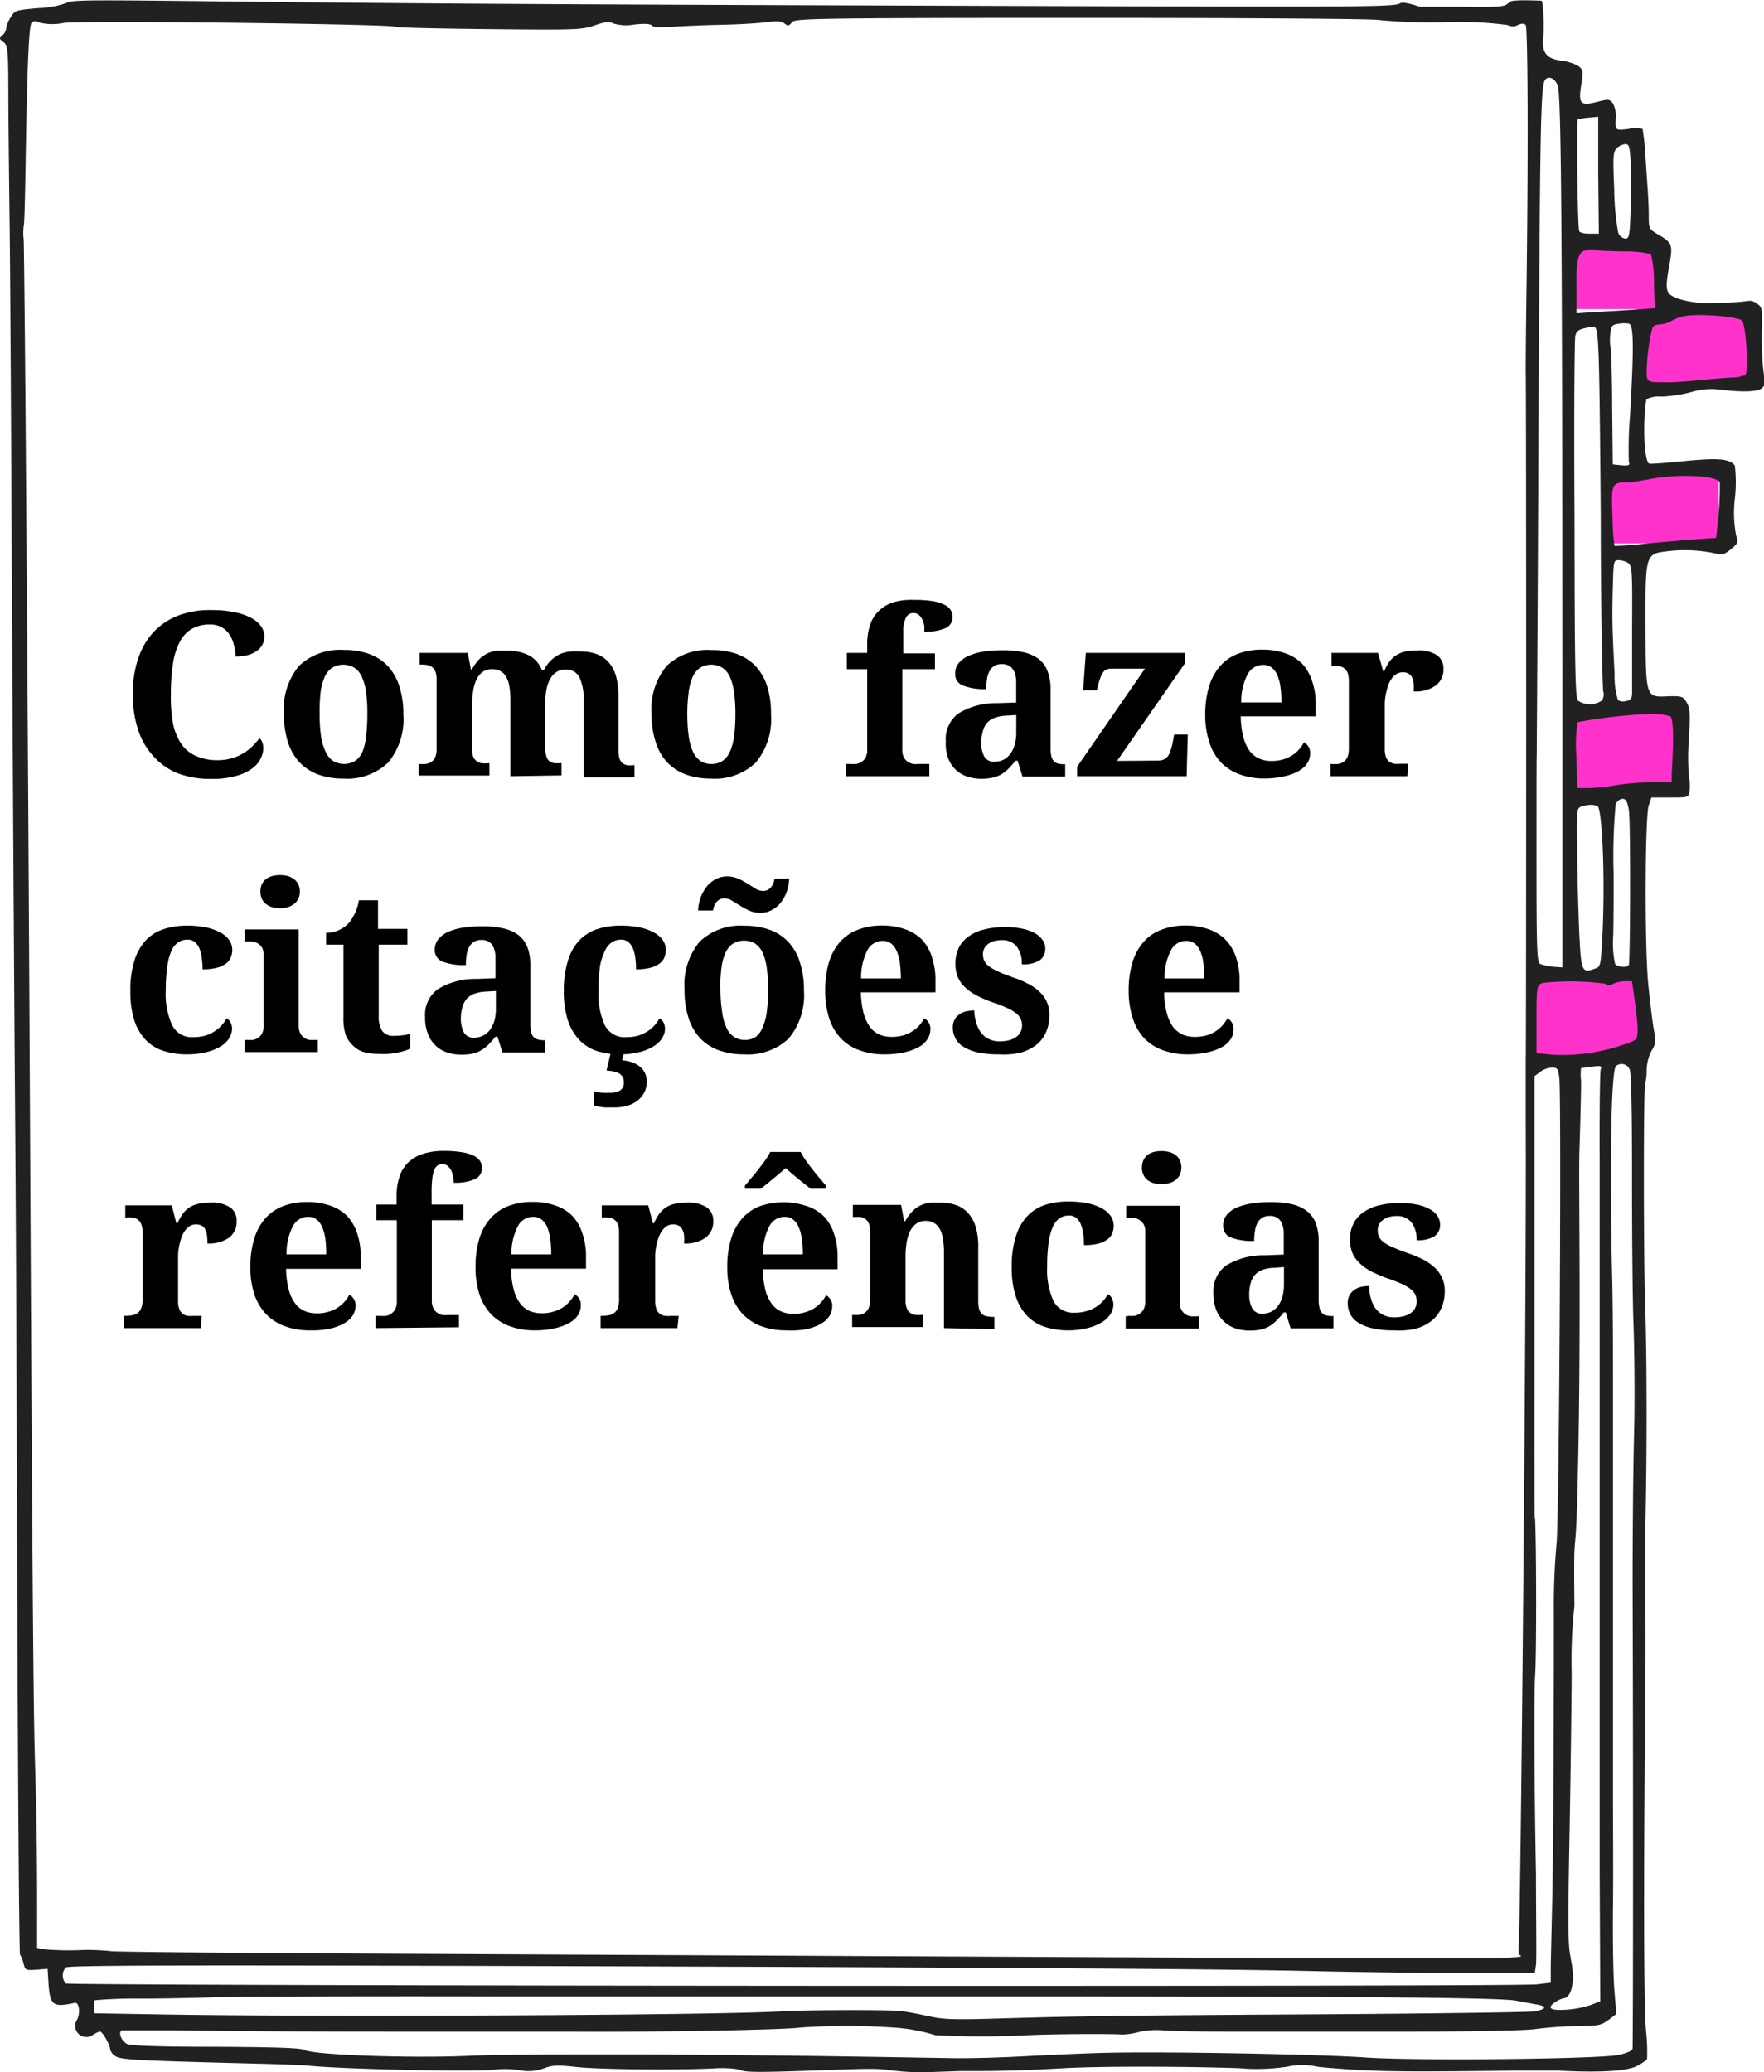 <svg id="Camada_1" data-name="Camada 1" xmlns="http://www.w3.org/2000/svg" viewBox="0 0 173.45 203.79"><defs><style>.cls-1{fill:#f3c;}.cls-2{fill:#212121;}</style></defs><rect class="cls-1" x="154.69" y="24.21" width="8" height="6.19"/><rect class="cls-1" x="160.8" y="30.41" width="10.98" height="7.22"/><rect class="cls-1" x="158.01" y="46.23" width="10.98" height="7.22"/><rect class="cls-1" x="153.82" y="69.49" width="10.89" height="8.19"/><rect class="cls-1" x="150.25" y="95.61" width="10.89" height="8.19"/><path d="M21.36,74.76a5.14,5.14,0,0,0,1.48-.2,4.79,4.79,0,0,0,2-1.19,7.67,7.67,0,0,0,.67-.77.91.91,0,0,1,.28.41,1.59,1.59,0,0,1,.1.57,2.3,2.3,0,0,1-.25,1,2.62,2.62,0,0,1-.85,1,4.84,4.84,0,0,1-1.58.73,8.78,8.78,0,0,1-2.43.29,9,9,0,0,1-3.43-.6A6.48,6.48,0,0,1,15,74.27a7,7,0,0,1-1.46-2.63,11.3,11.3,0,0,1-.49-3.4,10.75,10.75,0,0,1,.5-3.35A7.22,7.22,0,0,1,15,62.27a6.62,6.62,0,0,1,2.45-1.7A8.64,8.64,0,0,1,20.8,60a10.83,10.83,0,0,1,2.27.21,5.94,5.94,0,0,1,1.61.55,2.85,2.85,0,0,1,1,.84,1.84,1.84,0,0,1,.32,1,1.61,1.61,0,0,1-.19.78,1.68,1.68,0,0,1-.54.62,2.63,2.63,0,0,1-.89.42,4.85,4.85,0,0,1-1.21.14A5.4,5.4,0,0,0,23,63.43a3,3,0,0,0-.42-1,2.31,2.31,0,0,0-.76-.73,2.28,2.28,0,0,0-1.19-.28,3.45,3.45,0,0,0-1.81.45,3.21,3.21,0,0,0-1.18,1.33A6.93,6.93,0,0,0,17,65.33a19.36,19.36,0,0,0-.2,2.91A15,15,0,0,0,17,71.1a5.76,5.76,0,0,0,.79,2,3.3,3.3,0,0,0,1.41,1.21A5,5,0,0,0,21.36,74.76Z" transform="translate(0 0)"/><path d="M39.66,70.23A6.66,6.66,0,0,1,38.16,75a5.81,5.81,0,0,1-4.4,1.57,7.18,7.18,0,0,1-2.44-.39A5,5,0,0,1,29.48,75a5.22,5.22,0,0,1-1.16-2,8.91,8.91,0,0,1-.4-2.78,6.62,6.62,0,0,1,1.5-4.75,5.84,5.84,0,0,1,4.41-1.55,7.08,7.08,0,0,1,2.43.38,4.83,4.83,0,0,1,1.84,1.17,5.25,5.25,0,0,1,1.16,2A8.63,8.63,0,0,1,39.66,70.23Zm-8.23,0a14.78,14.78,0,0,0,.13,2.12A5.46,5.46,0,0,0,32,73.89a2.25,2.25,0,0,0,.73.93,2.12,2.12,0,0,0,2.21,0,2.23,2.23,0,0,0,.72-.93A5.46,5.46,0,0,0,36,72.35a16.53,16.53,0,0,0,.12-2.12A14.59,14.59,0,0,0,36,68.11a5.13,5.13,0,0,0-.41-1.52,2.05,2.05,0,0,0-.73-.91,2.12,2.12,0,0,0-2.21,0,2.12,2.12,0,0,0-.73.91,5.47,5.47,0,0,0-.4,1.52A16.31,16.31,0,0,0,31.43,70.23Z" transform="translate(0 0)"/><path d="M50.19,76.34V68.89a8.33,8.33,0,0,0-.09-1.29,3,3,0,0,0-.31-1,1.52,1.52,0,0,0-.56-.59,1.62,1.62,0,0,0-.85-.2,1.52,1.52,0,0,0-.94.28,2.11,2.11,0,0,0-.6.77A3.89,3.89,0,0,0,46.52,68a8.07,8.07,0,0,0-.1,1.33v4.31a2.29,2.29,0,0,0,.11.77,1,1,0,0,0,.33.44,1.06,1.06,0,0,0,.51.21,3.56,3.56,0,0,0,.68,0h.07v1.21H41.17V75.13h0a3.84,3.84,0,0,0,.7,0,1.26,1.26,0,0,0,.56-.21,1.07,1.07,0,0,0,.37-.48,2,2,0,0,0,.13-.81V66.82a2.22,2.22,0,0,0-.11-.76,1.1,1.1,0,0,0-.33-.45A1.15,1.15,0,0,0,42,65.4a4.47,4.47,0,0,0-.67-.05h-.07V64.21H46l.3,1.62h.11a4.32,4.32,0,0,1,.72-1,3.29,3.29,0,0,1,.81-.58,3.15,3.15,0,0,1,.91-.25,8.33,8.33,0,0,1,1,0,4.67,4.67,0,0,1,2.14.44,2.74,2.74,0,0,1,1.29,1.46h.2a3.63,3.63,0,0,1,.74-1,3.34,3.34,0,0,1,.86-.58,3.58,3.58,0,0,1,1-.25,8.84,8.84,0,0,1,1,0,4.58,4.58,0,0,1,1.57.25,2.94,2.94,0,0,1,1.17.78,3.62,3.62,0,0,1,.74,1.36,7,7,0,0,1,.25,2v5.24a3.19,3.19,0,0,0,.09.85,1.11,1.11,0,0,0,.28.48,1.06,1.06,0,0,0,.48.22,3.28,3.28,0,0,0,.66,0h.07v1.21h-5V68.89a5.06,5.06,0,0,0-.4-2.25,1.43,1.43,0,0,0-1.4-.79,1.49,1.49,0,0,0-.9.26,1.82,1.82,0,0,0-.61.7,3.38,3.38,0,0,0-.35,1,6.22,6.22,0,0,0-.11,1.24v4.45a3.19,3.19,0,0,0,.09.85,1,1,0,0,0,.28.48,1.06,1.06,0,0,0,.48.22,3.33,3.33,0,0,0,.67,0h.07v1.21Z" transform="translate(0 0)"/><path d="M75.81,70.23A6.66,6.66,0,0,1,74.31,75a5.81,5.81,0,0,1-4.4,1.57,7.22,7.22,0,0,1-2.44-.39A5,5,0,0,1,65.63,75a5.08,5.08,0,0,1-1.15-2,8.61,8.61,0,0,1-.41-2.78,6.62,6.62,0,0,1,1.5-4.75A5.84,5.84,0,0,1,70,63.93a7.14,7.14,0,0,1,2.44.38,4.87,4.87,0,0,1,1.83,1.17,5.25,5.25,0,0,1,1.16,2A8.63,8.63,0,0,1,75.81,70.23Zm-8.23,0a16.39,16.39,0,0,0,.13,2.12,5.81,5.81,0,0,0,.41,1.54,2.25,2.25,0,0,0,.73.93,1.91,1.91,0,0,0,1.11.31,1.87,1.87,0,0,0,1.1-.31,2.25,2.25,0,0,0,.73-.93,5.83,5.83,0,0,0,.4-1.54,16.53,16.53,0,0,0,.12-2.12,14.59,14.59,0,0,0-.13-2.12,5.47,5.47,0,0,0-.4-1.52,2.14,2.14,0,0,0-.74-.91,2.12,2.12,0,0,0-2.21,0,2.12,2.12,0,0,0-.73.91,5.5,5.5,0,0,0-.39,1.52A16.15,16.15,0,0,0,67.58,70.23Z" transform="translate(0 0)"/><path d="M83.18,76.34V75.13h.49a2.55,2.55,0,0,0,.53,0,1.33,1.33,0,0,0,.51-.2,1.14,1.14,0,0,0,.4-.44,1.56,1.56,0,0,0,.16-.78v-7.9h-2V64.21h2v-.84a6,6,0,0,1,.27-1.87,3.44,3.44,0,0,1,.84-1.39,3.71,3.71,0,0,1,1.44-.87A6.43,6.43,0,0,1,89.89,59a11.51,11.51,0,0,1,1.82.12,4.19,4.19,0,0,1,1.16.36,1.46,1.46,0,0,1,.61.52,1.26,1.26,0,0,1,.19.65,1.17,1.17,0,0,1-.7,1.12,4.8,4.8,0,0,1-2.09.35,4.54,4.54,0,0,0,0-.6,2.27,2.27,0,0,0-.19-.59,1.25,1.25,0,0,0-.35-.46.79.79,0,0,0-.53-.18.76.76,0,0,0-.48.15,1,1,0,0,0-.32.47,3.26,3.26,0,0,0-.19.85c0,.34,0,.77,0,1.27v1.23h3.11v1.55H88.72v7.9a1.56,1.56,0,0,0,.16.78,1.14,1.14,0,0,0,.4.44,1.33,1.33,0,0,0,.51.2,2.55,2.55,0,0,0,.53,0h1.06v1.21Z" transform="translate(0 0)"/><path d="M98.49,65.31a1.33,1.33,0,0,0-.72.18,1.29,1.29,0,0,0-.47.51,2.32,2.32,0,0,0-.25.77,5.94,5.94,0,0,0-.07,1,5.8,5.8,0,0,1-2.29-.35,1.18,1.18,0,0,1-.77-1.17,1.59,1.59,0,0,1,.37-1.06,2.7,2.7,0,0,1,1-.71,6,6,0,0,1,1.48-.41,13,13,0,0,1,1.81-.12,9.17,9.17,0,0,1,2.08.2,3.88,3.88,0,0,1,1.48.66A2.79,2.79,0,0,1,103,66a4.77,4.77,0,0,1,.3,1.8v5.76a3.31,3.31,0,0,0,.07.77,1.16,1.16,0,0,0,.23.5.91.91,0,0,0,.41.26,2.49,2.49,0,0,0,.65.07h.08v1.21h-4.2l-.48-1.56h-.2c-.25.3-.48.56-.7.79a4.06,4.06,0,0,1-.71.56,3.06,3.06,0,0,1-.85.32,5,5,0,0,1-1.1.11,4.47,4.47,0,0,1-1.4-.22,3,3,0,0,1-1.88-1.83A4.25,4.25,0,0,1,93,72.88a3.11,3.11,0,0,1,1.26-2.73,7.06,7.06,0,0,1,3.81-1l1.85-.06V67.88c0-.38,0-.72,0-1a2.67,2.67,0,0,0-.19-.82,1.31,1.31,0,0,0-.42-.53A1.39,1.39,0,0,0,98.49,65.31Zm-2,7.66a2.73,2.73,0,0,0,.31,1.46,1.08,1.08,0,0,0,1,.48,1.93,1.93,0,0,0,.88-.2,2,2,0,0,0,.67-.58,2.74,2.74,0,0,0,.43-.91,4.48,4.48,0,0,0,.15-1.2v-1.7l-1,.06a3.91,3.91,0,0,0-1.14.22,1.83,1.83,0,0,0-.74.5,2,2,0,0,0-.4.79A4.35,4.35,0,0,0,96.48,73Z" transform="translate(0 0)"/><path d="M113.83,74.8a1.44,1.44,0,0,0,.58-.1,1,1,0,0,0,.41-.32,1.68,1.68,0,0,0,.28-.57,7.14,7.14,0,0,0,.22-.84l.13-.73h1.34l-.11,4.1H105.91v-.93l6.67-9.65h-3.3a1.16,1.16,0,0,0-.44.07.81.81,0,0,0-.34.25,2,2,0,0,0-.27.49,6.57,6.57,0,0,0-.24.77l-.14.54H106.5l.27-3.67h9.76v1l-6.69,9.62Z" transform="translate(0 0)"/><path d="M124.38,76.56a7.06,7.06,0,0,1-2.53-.42A4.83,4.83,0,0,1,120,74.92a5.18,5.18,0,0,1-1.11-2,8.47,8.47,0,0,1-.38-2.63,9.37,9.37,0,0,1,.38-2.79,5.32,5.32,0,0,1,1.09-2,4.45,4.45,0,0,1,1.76-1.21,6.56,6.56,0,0,1,2.38-.4,6.66,6.66,0,0,1,2.21.34,4.42,4.42,0,0,1,1.67,1,4.48,4.48,0,0,1,1,1.7,6.76,6.76,0,0,1,.37,2.36v1.16H122a8.74,8.74,0,0,0,.25,2,4,4,0,0,0,.59,1.35,2.38,2.38,0,0,0,.93.78,3,3,0,0,0,1.26.26,4.09,4.09,0,0,0,1.08-.14,3.31,3.31,0,0,0,.9-.39,3,3,0,0,0,.7-.58,3.56,3.56,0,0,0,.51-.73,1.17,1.17,0,0,1,.6,1.11,1.71,1.71,0,0,1-.26.92,2.35,2.35,0,0,1-.82.77,4.91,4.91,0,0,1-1.38.53A8.85,8.85,0,0,1,124.38,76.56Zm-.21-11.17a1.7,1.7,0,0,0-1.5.94,5.76,5.76,0,0,0-.62,2.75H126a10.21,10.21,0,0,0-.1-1.54,4.14,4.14,0,0,0-.31-1.16,1.92,1.92,0,0,0-.55-.73A1.35,1.35,0,0,0,124.17,65.39Z" transform="translate(0 0)"/><path d="M138.38,76.34h-7.56V75.13h.07a3.84,3.84,0,0,0,.7,0,1.28,1.28,0,0,0,.56-.23,1.16,1.16,0,0,0,.36-.49,2.47,2.47,0,0,0,.12-.85V67a2.48,2.48,0,0,0-.11-.8,1.11,1.11,0,0,0-.33-.47,1.15,1.15,0,0,0-.52-.21,3.45,3.45,0,0,0-.67,0h-.07V64.21h4.57L136,66h.11a4.93,4.93,0,0,1,.48-.89,2.39,2.39,0,0,1,.64-.63,2.68,2.68,0,0,1,.87-.39,5.17,5.17,0,0,1,1.2-.12,3.24,3.24,0,0,1,2,.47,1.58,1.58,0,0,1,.63,1.36,1.91,1.91,0,0,1-.75,1.61A3.38,3.38,0,0,1,139,68a6.56,6.56,0,0,0,0-.82,1.79,1.79,0,0,0-.17-.59.91.91,0,0,0-.35-.35,1.07,1.07,0,0,0-.53-.12,1.19,1.19,0,0,0-.69.2,1.68,1.68,0,0,0-.48.51,2.72,2.72,0,0,0-.33.71c-.08.27-.15.54-.2.8a5.53,5.53,0,0,0-.09.77c0,.25,0,.45,0,.63v3.91a2.21,2.21,0,0,0,.12.8,1,1,0,0,0,.33.46,1.17,1.17,0,0,0,.5.2,3.12,3.12,0,0,0,.62,0h.74Z" transform="translate(0 0)"/><path d="M18.43,103.69a7.39,7.39,0,0,1-2.28-.32,4.2,4.2,0,0,1-1.78-1.06,5,5,0,0,1-1.15-1.93,9.15,9.15,0,0,1-.4-2.92,9.49,9.49,0,0,1,.42-3.06,5.19,5.19,0,0,1,1.17-2,4.34,4.34,0,0,1,1.76-1.05,7.38,7.38,0,0,1,2.19-.32,9.25,9.25,0,0,1,1.93.18,5,5,0,0,1,1.4.51,2.37,2.37,0,0,1,.86.75,1.7,1.7,0,0,1,.29.94,1.94,1.94,0,0,1-.13.71,1.37,1.37,0,0,1-.45.61,2.46,2.46,0,0,1-.89.43,5.29,5.29,0,0,1-1.45.17,8.09,8.09,0,0,0-.08-1.12,3.52,3.52,0,0,0-.23-.93,1.64,1.64,0,0,0-.45-.63,1.07,1.07,0,0,0-.71-.24,1.67,1.67,0,0,0-.89.24,1.93,1.93,0,0,0-.68.81A5.44,5.44,0,0,0,16.46,95a15.8,15.8,0,0,0-.16,2.4,7.32,7.32,0,0,0,.64,3.44A2.15,2.15,0,0,0,19,102a4.31,4.31,0,0,0,1.1-.13,3.55,3.55,0,0,0,1.66-1,3.26,3.26,0,0,0,.52-.73,1,1,0,0,1,.41.45,1.34,1.34,0,0,1,.13.59,1.72,1.72,0,0,1-.26.87,2.36,2.36,0,0,1-.78.8,4.59,4.59,0,0,1-1.37.59A7.59,7.59,0,0,1,18.43,103.69Z" transform="translate(0 0)"/><path d="M24.32,102.27a3.5,3.5,0,0,0,.54,0,1.44,1.44,0,0,0,.52-.2,1.15,1.15,0,0,0,.39-.45,1.55,1.55,0,0,0,.16-.77V93.93a1.37,1.37,0,0,0-.16-.72,1.16,1.16,0,0,0-.4-.42,1.42,1.42,0,0,0-.52-.19,3.49,3.49,0,0,0-.53,0h-.26v-1.2h5.31v9.45a1.55,1.55,0,0,0,.16.77,1.17,1.17,0,0,0,.4.45,1.31,1.31,0,0,0,.52.2,3.49,3.49,0,0,0,.53,0h.27v1.2H24.06v-1.2Zm1.29-14.59a1.72,1.72,0,0,1,.15-.74,1.43,1.43,0,0,1,.41-.5,1.92,1.92,0,0,1,.61-.29,3,3,0,0,1,.76-.09,3.06,3.06,0,0,1,.74.09,1.92,1.92,0,0,1,.61.29,1.49,1.49,0,0,1,.43.5,1.58,1.58,0,0,1,.16.74,1.51,1.51,0,0,1-.16.73,1.43,1.43,0,0,1-.43.51,1.93,1.93,0,0,1-.61.3,3.07,3.07,0,0,1-.74.1,3,3,0,0,1-.76-.1,1.93,1.93,0,0,1-.61-.3,1.38,1.38,0,0,1-.41-.51A1.64,1.64,0,0,1,25.61,87.68Z" transform="translate(0 0)"/><path d="M38.73,101.87a5.77,5.77,0,0,0,.85-.06c.26,0,.52-.09.75-.15v1.47a4.36,4.36,0,0,1-.48.19,4.87,4.87,0,0,1-.71.18,8.82,8.82,0,0,1-.91.14,9.36,9.36,0,0,1-1.1,0,4.91,4.91,0,0,1-1.38-.18,2.49,2.49,0,0,1-1-.6A2.78,2.78,0,0,1,34,101.8a5.06,5.06,0,0,1-.23-1.67V92.9h-1.7V91.74a2.89,2.89,0,0,0,1.3-.29,3.15,3.15,0,0,0,.92-.66,4.82,4.82,0,0,0,1-2.25h1.88v2.81h2.89V92.9H37.24v7a2.59,2.59,0,0,0,.35,1.5A1.33,1.33,0,0,0,38.73,101.87Z" transform="translate(0 0)"/><path d="M47.32,92.44a1.35,1.35,0,0,0-.72.18,1.44,1.44,0,0,0-.47.51,2.47,2.47,0,0,0-.25.78,5.82,5.82,0,0,0-.07,1,5.83,5.83,0,0,1-2.29-.34,1.2,1.2,0,0,1-.77-1.17,1.63,1.63,0,0,1,.37-1.06,2.79,2.79,0,0,1,1-.72,5.78,5.78,0,0,1,1.48-.4,11.37,11.37,0,0,1,1.8-.13,9.07,9.07,0,0,1,2.08.21,3.72,3.72,0,0,1,1.48.65,2.8,2.8,0,0,1,.89,1.19,4.77,4.77,0,0,1,.3,1.8v5.76a3.31,3.31,0,0,0,.07.77,1.07,1.07,0,0,0,.23.49.82.82,0,0,0,.42.26,2.32,2.32,0,0,0,.64.08h.09v1.2H49.4l-.48-1.55h-.2c-.25.3-.48.56-.7.79a3.31,3.31,0,0,1-.71.55,2.83,2.83,0,0,1-.84.33,5.26,5.26,0,0,1-1.11.1,4.24,4.24,0,0,1-1.4-.22,2.9,2.9,0,0,1-1.13-.68,3.06,3.06,0,0,1-.75-1.14A4.28,4.28,0,0,1,41.8,100a3.09,3.09,0,0,1,1.27-2.73,7,7,0,0,1,3.8-1l1.85-.07V95c0-.38,0-.73,0-1a2.67,2.67,0,0,0-.19-.82,1.11,1.11,0,0,0-.42-.53A1.3,1.3,0,0,0,47.32,92.44Zm-2,7.67a2.79,2.79,0,0,0,.31,1.45,1.06,1.06,0,0,0,1,.49,1.91,1.91,0,0,0,1.55-.78,2.81,2.81,0,0,0,.44-.92,4.37,4.37,0,0,0,.14-1.19v-1.7l-1,.06a3.61,3.61,0,0,0-1.14.22,1.9,1.9,0,0,0-.74.5,2.06,2.06,0,0,0-.4.78A4.37,4.37,0,0,0,45.31,100.11Z" transform="translate(0 0)"/><path d="M61,103.69a7.48,7.48,0,0,1-2.28-.32A4.22,4.22,0,0,1,57,102.31a5,5,0,0,1-1.15-1.93,9.13,9.13,0,0,1-.41-2.92,9.47,9.47,0,0,1,.43-3.06,4.94,4.94,0,0,1,1.17-2,4.27,4.27,0,0,1,1.76-1.05,7.38,7.38,0,0,1,2.19-.32,9.25,9.25,0,0,1,1.93.18,5,5,0,0,1,1.4.51,2.46,2.46,0,0,1,.86.75,1.7,1.7,0,0,1,.29.94,1.94,1.94,0,0,1-.13.71,1.37,1.37,0,0,1-.45.61,2.46,2.46,0,0,1-.89.43,5.36,5.36,0,0,1-1.46.17,8.11,8.11,0,0,0-.07-1.12,4,4,0,0,0-.23-.93,1.76,1.76,0,0,0-.45-.63,1.07,1.07,0,0,0-.71-.24,1.67,1.67,0,0,0-.89.24,1.93,1.93,0,0,0-.68.81A5.76,5.76,0,0,0,59,95a16,16,0,0,0-.15,2.4,7.34,7.34,0,0,0,.63,3.44A2.17,2.17,0,0,0,61.57,102a4.36,4.36,0,0,0,1.1-.13,3.55,3.55,0,0,0,1.66-1,3.61,3.61,0,0,0,.52-.73,1,1,0,0,1,.41.45,1.49,1.49,0,0,1,.13.59,1.72,1.72,0,0,1-.26.87,2.4,2.4,0,0,1-.79.8,4.52,4.52,0,0,1-1.36.59A7.62,7.62,0,0,1,61,103.69Zm2.6,2.63a2.33,2.33,0,0,1-.89,1.9,3,3,0,0,1-1,.51,4.51,4.51,0,0,1-1.31.18l-.43,0-.53,0-.55-.08-.47-.11v-1.38a8.38,8.38,0,0,0,.83.13,6.71,6.71,0,0,0,.72,0,2,2,0,0,0,1-.23.88.88,0,0,0,.37-.81,1.08,1.08,0,0,0-.13-.54,1,1,0,0,0-.36-.34,1.9,1.9,0,0,0-.54-.18,4.52,4.52,0,0,0-.67-.09l.47-2h1.29l-.23,1a3.77,3.77,0,0,1,1,.2,2.43,2.43,0,0,1,.76.43,1.79,1.79,0,0,1,.49.63A2,2,0,0,1,63.6,106.32Z" transform="translate(0 0)"/><path d="M79.05,97.37a6.68,6.68,0,0,1-1.5,4.76,5.82,5.82,0,0,1-4.4,1.56,7.14,7.14,0,0,1-2.44-.39,4.83,4.83,0,0,1-1.84-1.17,5.3,5.3,0,0,1-1.16-2,8.67,8.67,0,0,1-.4-2.78,6.66,6.66,0,0,1,1.49-4.75,5.85,5.85,0,0,1,4.42-1.56,7.12,7.12,0,0,1,2.43.39,4.72,4.72,0,0,1,1.83,1.17,5,5,0,0,1,1.16,2A8.61,8.61,0,0,1,79.05,97.37Zm-4-9.75a1,1,0,0,0,.43-.1,1.09,1.09,0,0,0,.33-.27,1.21,1.21,0,0,0,.23-.38,2.12,2.12,0,0,0,.11-.45H77.6a4.61,4.61,0,0,1-.25,1.3,3.88,3.88,0,0,1-.59,1.06,2.64,2.64,0,0,1-.88.72,2.28,2.28,0,0,1-1.11.27,2.64,2.64,0,0,1-1.1-.22,7.85,7.85,0,0,1-.91-.49c-.29-.18-.55-.35-.8-.49a1.37,1.37,0,0,0-.73-.22,1,1,0,0,0-.78.36,1.57,1.57,0,0,0-.22.38,1.66,1.66,0,0,0-.12.45H68.64a4.48,4.48,0,0,1,.26-1.29,3.71,3.71,0,0,1,.6-1.07,2.76,2.76,0,0,1,.88-.72,2.34,2.34,0,0,1,1.11-.27,2.77,2.77,0,0,1,1.1.22,6.75,6.75,0,0,1,.92.5l.79.49A1.5,1.5,0,0,0,75,87.62Zm-4.21,9.75A14.78,14.78,0,0,0,71,99.49a5.29,5.29,0,0,0,.41,1.53,2.17,2.17,0,0,0,.73.93,1.88,1.88,0,0,0,1.1.32,1.86,1.86,0,0,0,1.1-.32A2.25,2.25,0,0,0,75,101a5.31,5.31,0,0,0,.4-1.53,14.78,14.78,0,0,0,.13-2.12,16.43,16.43,0,0,0-.13-2.13A5.55,5.55,0,0,0,75,93.72a2.18,2.18,0,0,0-.73-.91,2,2,0,0,0-1.11-.3,2,2,0,0,0-1.1.3,2.11,2.11,0,0,0-.73.91,5.23,5.23,0,0,0-.4,1.52A16.59,16.59,0,0,0,70.82,97.37Z" transform="translate(0 0)"/><path d="M87,103.69a7,7,0,0,1-2.53-.42,4.73,4.73,0,0,1-1.84-1.21,5.07,5.07,0,0,1-1.12-2,8.53,8.53,0,0,1-.37-2.63,9.5,9.5,0,0,1,.37-2.8,5.54,5.54,0,0,1,1.09-2,4.46,4.46,0,0,1,1.77-1.2,6.48,6.48,0,0,1,2.38-.41,6.59,6.59,0,0,1,2.2.35,4.37,4.37,0,0,1,1.67,1,4.53,4.53,0,0,1,1,1.7,7.11,7.11,0,0,1,.36,2.37v1.15H84.65a9.47,9.47,0,0,0,.25,2,4.44,4.44,0,0,0,.6,1.35,2.32,2.32,0,0,0,.93.78,2.91,2.91,0,0,0,1.25.25,4.1,4.1,0,0,0,1.08-.13,3.31,3.31,0,0,0,.9-.39,3.39,3.39,0,0,0,.71-.58,3.51,3.51,0,0,0,.5-.73,1.15,1.15,0,0,1,.61,1.11,1.72,1.72,0,0,1-.27.92,2.32,2.32,0,0,1-.81.77,5.18,5.18,0,0,1-1.39.53A8.8,8.8,0,0,1,87,103.69Zm-.21-11.16a1.69,1.69,0,0,0-1.51.94,5.89,5.89,0,0,0-.61,2.75h3.91a11.87,11.87,0,0,0-.1-1.55,4.32,4.32,0,0,0-.32-1.16,1.81,1.81,0,0,0-.55-.73A1.38,1.38,0,0,0,86.82,92.53Z" transform="translate(0 0)"/><path d="M98.24,103.69a9.77,9.77,0,0,1-2.1-.19,4.61,4.61,0,0,1-1.41-.56,2.11,2.11,0,0,1-.79-.84,2.19,2.19,0,0,1-.25-1,1.65,1.65,0,0,1,.21-.89,1.7,1.7,0,0,1,.54-.53,2.2,2.2,0,0,1,.69-.25,4.25,4.25,0,0,1,.67-.06A4.49,4.49,0,0,0,96,100.6a2.91,2.91,0,0,0,.5,1,2.15,2.15,0,0,0,.77.6,2.33,2.33,0,0,0,1,.21,3.78,3.78,0,0,0,1-.12,2,2,0,0,0,.69-.34,1.39,1.39,0,0,0,.41-.5,1.45,1.45,0,0,0,.13-.59,1.53,1.53,0,0,0-.14-.66,1.56,1.56,0,0,0-.46-.56,4.06,4.06,0,0,0-.85-.5,12.66,12.66,0,0,0-1.33-.53,11.46,11.46,0,0,1-1.62-.68,5.1,5.1,0,0,1-1.18-.81,3.11,3.11,0,0,1-.73-1,3.78,3.78,0,0,1,.1-2.94,3.12,3.12,0,0,1,1-1.12,4.27,4.27,0,0,1,1.53-.66,8.18,8.18,0,0,1,2-.23,7.88,7.88,0,0,1,1.82.19,4.15,4.15,0,0,1,1.23.48,2.11,2.11,0,0,1,.69.67,1.45,1.45,0,0,1,.22.76,1.36,1.36,0,0,1-.53,1.16,3,3,0,0,1-1.78.4,2.7,2.7,0,0,0-.5-1.75,1.77,1.77,0,0,0-1.48-.62,2.64,2.64,0,0,0-.7.08,1.78,1.78,0,0,0-.59.27,1.36,1.36,0,0,0-.4.43,1.24,1.24,0,0,0-.15.62,1.51,1.51,0,0,0,.14.65,1.64,1.64,0,0,0,.49.55,5.56,5.56,0,0,0,.94.52c.4.18.91.37,1.53.59a8.69,8.69,0,0,1,1.38.6,4.72,4.72,0,0,1,1.09.77,3.15,3.15,0,0,1,.72,1,3.08,3.08,0,0,1,.25,1.28,4.13,4.13,0,0,1-.33,1.68,3.23,3.23,0,0,1-.95,1.25,4.5,4.5,0,0,1-1.55.77A7.34,7.34,0,0,1,98.24,103.69Z" transform="translate(0 0)"/><path d="M116.84,103.69a7,7,0,0,1-2.53-.42,4.81,4.81,0,0,1-1.84-1.21,5.18,5.18,0,0,1-1.11-2,8.52,8.52,0,0,1-.38-2.63,9.48,9.48,0,0,1,.38-2.8,5.4,5.4,0,0,1,1.09-2,4.42,4.42,0,0,1,1.76-1.2,6.52,6.52,0,0,1,2.38-.41,6.65,6.65,0,0,1,2.21.35,4.4,4.4,0,0,1,1.66,1,4.53,4.53,0,0,1,1.05,1.7,6.86,6.86,0,0,1,.37,2.37v1.15h-7.41a8.28,8.28,0,0,0,.25,2,4.2,4.2,0,0,0,.59,1.35,2.47,2.47,0,0,0,.93.78,2.94,2.94,0,0,0,1.25.25,4.23,4.23,0,0,0,1.09-.13,3.31,3.31,0,0,0,.9-.39,3.6,3.6,0,0,0,.7-.58,4,4,0,0,0,.51-.73,1.16,1.16,0,0,1,.6,1.11,1.71,1.71,0,0,1-.26.92,2.45,2.45,0,0,1-.82.77,5.18,5.18,0,0,1-1.39.53A8.74,8.74,0,0,1,116.84,103.69Zm-.21-11.16a1.68,1.68,0,0,0-1.5.94,5.76,5.76,0,0,0-.62,2.75h3.91a10.35,10.35,0,0,0-.1-1.55,4.34,4.34,0,0,0-.31-1.16,2,2,0,0,0-.55-.73A1.41,1.41,0,0,0,116.63,92.53Z" transform="translate(0 0)"/><path d="M19.76,130.61H12.21v-1.2h.07a3.8,3.8,0,0,0,.7-.06,1.18,1.18,0,0,0,.55-.22,1,1,0,0,0,.36-.5,2.2,2.2,0,0,0,.13-.85v-6.55a2.27,2.27,0,0,0-.12-.81.93.93,0,0,0-.33-.46,1.07,1.07,0,0,0-.51-.22,4.5,4.5,0,0,0-.68,0h-.06v-1.2h4.57l.45,1.76h.11a4.83,4.83,0,0,1,.49-.88,2.56,2.56,0,0,1,.63-.64,2.61,2.61,0,0,1,.88-.38,4.61,4.61,0,0,1,1.19-.13,3.32,3.32,0,0,1,2,.47,1.59,1.59,0,0,1,.63,1.36,1.93,1.93,0,0,1-.75,1.62,3.45,3.45,0,0,1-2.12.57,6.56,6.56,0,0,0-.05-.82,1.52,1.52,0,0,0-.18-.58.82.82,0,0,0-.34-.35,1.06,1.06,0,0,0-.53-.13,1.19,1.19,0,0,0-.69.2,2,2,0,0,0-.49.52,2.89,2.89,0,0,0-.32.71,5.51,5.51,0,0,0-.2.8,5.36,5.36,0,0,0-.09.77q0,.36,0,.63v3.9a2,2,0,0,0,.13.81,1,1,0,0,0,.33.45,1,1,0,0,0,.5.21,4,4,0,0,0,.62,0h.73Z" transform="translate(0 0)"/><path d="M30.51,130.83a7.12,7.12,0,0,1-2.54-.42,4.88,4.88,0,0,1-1.84-1.21A5.18,5.18,0,0,1,25,127.25a8.52,8.52,0,0,1-.38-2.63,9.43,9.43,0,0,1,.38-2.8,5.4,5.4,0,0,1,1.09-2,4.52,4.52,0,0,1,1.76-1.21,6.56,6.56,0,0,1,2.38-.4,6.65,6.65,0,0,1,2.21.35,4.32,4.32,0,0,1,1.67,1,4.71,4.71,0,0,1,1,1.7,7.09,7.09,0,0,1,.36,2.36v1.16H28.13a8.92,8.92,0,0,0,.25,2,3.86,3.86,0,0,0,.6,1.34,2.31,2.31,0,0,0,.92.79,3,3,0,0,0,1.26.25,3.71,3.71,0,0,0,1.08-.14,3.64,3.64,0,0,0,.9-.38,3.38,3.38,0,0,0,.71-.59,3.2,3.2,0,0,0,.5-.72,1.17,1.17,0,0,1,.61,1.1,1.76,1.76,0,0,1-.27.93,2.33,2.33,0,0,1-.82.76,4.79,4.79,0,0,1-1.38.53A8.27,8.27,0,0,1,30.51,130.83Zm-.21-11.16a1.68,1.68,0,0,0-1.51.94,5.74,5.74,0,0,0-.61,2.75h3.9a12,12,0,0,0-.09-1.55,4.61,4.61,0,0,0-.32-1.16,1.83,1.83,0,0,0-.55-.73A1.33,1.33,0,0,0,30.3,119.67Z" transform="translate(0 0)"/><path d="M36.92,130.61v-1.2h.5a3.26,3.26,0,0,0,.52,0,1.24,1.24,0,0,0,.52-.21,1.22,1.22,0,0,0,.4-.44,1.55,1.55,0,0,0,.16-.77V120H37v-1.54h2v-.84a6,6,0,0,1,.27-1.87,3.48,3.48,0,0,1,.84-1.4,3.81,3.81,0,0,1,1.44-.86,6.35,6.35,0,0,1,2.06-.3,10.43,10.43,0,0,1,1.83.13,4,4,0,0,1,1.16.35,1.61,1.61,0,0,1,.61.52,1.26,1.26,0,0,1,.18.66,1.17,1.17,0,0,1-.69,1.11,4.72,4.72,0,0,1-2.09.35,3.19,3.19,0,0,0-.06-.59,2.32,2.32,0,0,0-.18-.6,1.6,1.6,0,0,0-.35-.46.84.84,0,0,0-.54-.18.75.75,0,0,0-.47.15,1,1,0,0,0-.33.48,3.56,3.56,0,0,0-.18.84,11.38,11.38,0,0,0-.06,1.27v1.24h3.12V120H42.46v7.91a1.54,1.54,0,0,0,.17.77,1.12,1.12,0,0,0,.39.44,1.24,1.24,0,0,0,.52.21,3.38,3.38,0,0,0,.53,0h1.06v1.2Z" transform="translate(0 0)"/><path d="M52.62,130.83a7.06,7.06,0,0,1-2.53-.42,4.81,4.81,0,0,1-1.84-1.21,5.2,5.2,0,0,1-1.12-1.95,8.53,8.53,0,0,1-.37-2.63,9.45,9.45,0,0,1,.37-2.8,5.41,5.41,0,0,1,1.1-2A4.45,4.45,0,0,1,50,118.6a6.56,6.56,0,0,1,2.38-.4,6.65,6.65,0,0,1,2.21.35,4.28,4.28,0,0,1,1.66,1,4.45,4.45,0,0,1,1,1.7,6.84,6.84,0,0,1,.37,2.36v1.16H50.25a8.35,8.35,0,0,0,.25,2,4,4,0,0,0,.59,1.34,2.41,2.41,0,0,0,.93.79,2.92,2.92,0,0,0,1.26.25,3.76,3.76,0,0,0,1.08-.14,3.64,3.64,0,0,0,.9-.38A3.09,3.09,0,0,0,56,128a2.91,2.91,0,0,0,.5-.72,1.15,1.15,0,0,1,.61,1.1,1.84,1.84,0,0,1-.26.93,2.33,2.33,0,0,1-.82.76,4.91,4.91,0,0,1-1.38.53A8.3,8.3,0,0,1,52.62,130.83Zm-.21-11.16a1.68,1.68,0,0,0-1.5.94,5.85,5.85,0,0,0-.62,2.75H54.2a10.35,10.35,0,0,0-.1-1.55,4.24,4.24,0,0,0-.31-1.16,1.92,1.92,0,0,0-.55-.73A1.34,1.34,0,0,0,52.41,119.67Z" transform="translate(0 0)"/><path d="M66.61,130.61H59.06v-1.2h.07a3.8,3.8,0,0,0,.7-.06,1.18,1.18,0,0,0,.55-.22,1,1,0,0,0,.36-.5,2.2,2.2,0,0,0,.13-.85v-6.55a2.55,2.55,0,0,0-.11-.81,1,1,0,0,0-.34-.46,1.07,1.07,0,0,0-.51-.22,4.47,4.47,0,0,0-.67,0h-.07v-1.2h4.57l.46,1.76h.1a5.52,5.52,0,0,1,.49-.88,2.43,2.43,0,0,1,.64-.64,2.47,2.47,0,0,1,.87-.38,4.63,4.63,0,0,1,1.2-.13,3.31,3.31,0,0,1,2,.47,1.59,1.59,0,0,1,.63,1.36,1.93,1.93,0,0,1-.75,1.62,3.45,3.45,0,0,1-2.12.57,5.08,5.08,0,0,0,0-.82,1.52,1.52,0,0,0-.18-.58.82.82,0,0,0-.34-.35,1.06,1.06,0,0,0-.53-.13,1.19,1.19,0,0,0-.69.2,1.84,1.84,0,0,0-.48.52,2.9,2.9,0,0,0-.33.71,7.19,7.19,0,0,0-.2.8,5.36,5.36,0,0,0-.09.77q0,.36,0,.63v3.9a2.25,2.25,0,0,0,.13.81,1,1,0,0,0,.33.45,1.07,1.07,0,0,0,.5.21,4.1,4.1,0,0,0,.62,0h.73Z" transform="translate(0 0)"/><path d="M77.36,130.83a7.12,7.12,0,0,1-2.54-.42A4.88,4.88,0,0,1,73,129.2a5.18,5.18,0,0,1-1.11-1.95,8.52,8.52,0,0,1-.38-2.63,9.43,9.43,0,0,1,.38-2.8,5.4,5.4,0,0,1,1.09-2,4.52,4.52,0,0,1,1.76-1.21,7.22,7.22,0,0,1,4.59,0,4.32,4.32,0,0,1,1.67,1,4.45,4.45,0,0,1,1,1.7,7.09,7.09,0,0,1,.36,2.36v1.16H75a9.56,9.56,0,0,0,.25,2,4.05,4.05,0,0,0,.6,1.34,2.27,2.27,0,0,0,.93.79,2.91,2.91,0,0,0,1.25.25,3.71,3.71,0,0,0,1.08-.14,3.64,3.64,0,0,0,.9-.38,3.38,3.38,0,0,0,.71-.59,3.2,3.2,0,0,0,.5-.72,1.15,1.15,0,0,1,.61,1.1,1.76,1.76,0,0,1-.27.93,2.25,2.25,0,0,1-.82.76,4.79,4.79,0,0,1-1.38.53A8.27,8.27,0,0,1,77.36,130.83Zm-4.12-14.22.62-.74c.24-.28.48-.57.71-.87s.46-.59.67-.89a5,5,0,0,0,.49-.82h3a5.87,5.87,0,0,0,.49.82c.21.3.44.59.67.89s.47.59.71.87l.62.74v.3H79.71l-.55-.44-.67-.53c-.22-.19-.45-.37-.66-.56l-.58-.5-.58.5-.67.56-.65.53-.54.44H73.24Zm3.91,3.06a1.68,1.68,0,0,0-1.51.94,5.74,5.74,0,0,0-.61,2.75h3.91a11.87,11.87,0,0,0-.1-1.55,4.22,4.22,0,0,0-.32-1.16,1.74,1.74,0,0,0-.55-.73A1.31,1.31,0,0,0,77.15,119.67Z" transform="translate(0 0)"/><path d="M92.82,130.61v-7.44a7.23,7.23,0,0,0-.1-1.3,2.65,2.65,0,0,0-.31-1,1.45,1.45,0,0,0-.56-.59,1.59,1.59,0,0,0-.84-.21,1.5,1.5,0,0,0-.94.29,2.15,2.15,0,0,0-.61.77,4.26,4.26,0,0,0-.32,1.11,8.16,8.16,0,0,0-.1,1.33v4.32a2,2,0,0,0,.12.76,1,1,0,0,0,.32.45,1.17,1.17,0,0,0,.51.21,4.72,4.72,0,0,0,.68,0h.07v1.2H83.79v-1.2h0a4.9,4.9,0,0,0,.7,0,1.22,1.22,0,0,0,.56-.22,1.1,1.1,0,0,0,.37-.47,2.09,2.09,0,0,0,.14-.82v-6.69a2,2,0,0,0-.12-.76,1,1,0,0,0-.85-.66,4.36,4.36,0,0,0-.67,0h-.06v-1.2h4.74l.3,1.61h.11a4.06,4.06,0,0,1,.73-1,2.72,2.72,0,0,1,.81-.57,3.08,3.08,0,0,1,.91-.26c.32,0,.65,0,1,0a4.58,4.58,0,0,1,1.57.25,2.86,2.86,0,0,1,1.17.79,3.5,3.5,0,0,1,.74,1.35,6.74,6.74,0,0,1,.25,2v5.25a3.16,3.16,0,0,0,.09.84,1,1,0,0,0,.29.48.9.9,0,0,0,.47.22,3.33,3.33,0,0,0,.67.06h.07v1.2Z" transform="translate(0 0)"/><path d="M105.09,130.83a7.48,7.48,0,0,1-2.28-.32,4.22,4.22,0,0,1-1.77-1.06,5.09,5.09,0,0,1-1.15-1.93,9.2,9.2,0,0,1-.41-2.93,9.55,9.55,0,0,1,.43-3.06,5,5,0,0,1,1.17-2,4.29,4.29,0,0,1,1.76-1.06,7.39,7.39,0,0,1,2.19-.31,9.25,9.25,0,0,1,1.93.18,5,5,0,0,1,1.4.5,2.58,2.58,0,0,1,.86.76,1.67,1.67,0,0,1,.29.93,2,2,0,0,1-.13.72,1.37,1.37,0,0,1-.45.61,2.46,2.46,0,0,1-.89.43,5.38,5.38,0,0,1-1.45.16,7.94,7.94,0,0,0-.08-1.11,4,4,0,0,0-.23-.93,1.64,1.64,0,0,0-.45-.63,1.07,1.07,0,0,0-.71-.24,1.67,1.67,0,0,0-.89.24,1.93,1.93,0,0,0-.68.81,5.68,5.68,0,0,0-.43,1.53,16.11,16.11,0,0,0-.15,2.41,7.34,7.34,0,0,0,.63,3.44,2.19,2.19,0,0,0,2.06,1.13,4,4,0,0,0,1.1-.14,3.86,3.86,0,0,0,.93-.38,3.26,3.26,0,0,0,.73-.59,3.29,3.29,0,0,0,.52-.72,1,1,0,0,1,.41.45,1.45,1.45,0,0,1,.13.59,1.74,1.74,0,0,1-.26.87,2.56,2.56,0,0,1-.78.8,5,5,0,0,1-1.37.59A7.62,7.62,0,0,1,105.09,130.83Z" transform="translate(0 0)"/><path d="M111,129.41a3.5,3.5,0,0,0,.54,0,1.2,1.2,0,0,0,.51-.21,1.14,1.14,0,0,0,.4-.44,1.55,1.55,0,0,0,.16-.77v-6.87a1.37,1.37,0,0,0-.16-.72,1.16,1.16,0,0,0-.4-.42,1.44,1.44,0,0,0-.52-.2,3.4,3.4,0,0,0-.53,0h-.26v-1.2H116v9.45a1.55,1.55,0,0,0,.16.77,1.2,1.2,0,0,0,.39.44,1.28,1.28,0,0,0,.53.21,3.49,3.49,0,0,0,.53,0h.26v1.2h-7.18v-1.2Zm1.29-14.59a1.68,1.68,0,0,1,.15-.74,1.35,1.35,0,0,1,.41-.5,1.65,1.65,0,0,1,.61-.29,3.13,3.13,0,0,1,1.49,0,1.77,1.77,0,0,1,.62.29,1.4,1.4,0,0,1,.43.5,1.77,1.77,0,0,1,0,1.47,1.43,1.43,0,0,1-.43.51,2,2,0,0,1-.62.3,3.13,3.13,0,0,1-1.49,0,1.83,1.83,0,0,1-.61-.3,1.38,1.38,0,0,1-.41-.51A1.67,1.67,0,0,1,112.28,114.82Z" transform="translate(0 0)"/><path d="M124.84,119.58a1.39,1.39,0,0,0-.73.18,1.37,1.37,0,0,0-.47.51,2.4,2.4,0,0,0-.24.77,6,6,0,0,0-.08,1,5.86,5.86,0,0,1-2.29-.34,1.19,1.19,0,0,1-.76-1.17,1.62,1.62,0,0,1,.36-1.06,2.64,2.64,0,0,1,1-.72,5.9,5.9,0,0,1,1.48-.4,11.5,11.5,0,0,1,1.81-.13,9.85,9.85,0,0,1,2.08.2,4,4,0,0,1,1.48.66,2.82,2.82,0,0,1,.89,1.19,5,5,0,0,1,.29,1.79v5.77a3.31,3.31,0,0,0,.08.77,1.06,1.06,0,0,0,.22.49.82.82,0,0,0,.42.26,2.38,2.38,0,0,0,.64.08h.09v1.2h-4.21l-.47-1.56h-.2a9.91,9.91,0,0,1-.71.79,3.31,3.31,0,0,1-.7.56,2.89,2.89,0,0,1-.85.33,5.13,5.13,0,0,1-1.11.1,4.28,4.28,0,0,1-1.4-.22,3,3,0,0,1-1.12-.68,3.25,3.25,0,0,1-.76-1.15,4.43,4.43,0,0,1-.27-1.62,3.11,3.11,0,0,1,1.26-2.73,7,7,0,0,1,3.8-1l1.86-.07v-1.25c0-.37,0-.72,0-1a3,3,0,0,0-.19-.82,1.14,1.14,0,0,0-.43-.53A1.27,1.27,0,0,0,124.84,119.58Zm-2,7.66a2.71,2.71,0,0,0,.31,1.46,1.05,1.05,0,0,0,1,.49A1.87,1.87,0,0,0,125,129a1.94,1.94,0,0,0,.67-.58,2.65,2.65,0,0,0,.43-.91,4.43,4.43,0,0,0,.15-1.2v-1.7l-1,.07a3.56,3.56,0,0,0-1.13.21,1.84,1.84,0,0,0-.74.51,1.81,1.81,0,0,0-.4.78A4.35,4.35,0,0,0,122.83,127.24Z" transform="translate(0 0)"/><path d="M137.07,130.83a9,9,0,0,1-2.09-.2,4.19,4.19,0,0,1-1.41-.55,2.13,2.13,0,0,1-.8-.84,2.32,2.32,0,0,1-.25-1.05,1.61,1.61,0,0,1,.22-.89,1.58,1.58,0,0,1,.54-.52,2,2,0,0,1,.69-.25,4,4,0,0,1,.66-.06,4.14,4.14,0,0,0,.18,1.27,3,3,0,0,0,.49,1,2.21,2.21,0,0,0,1.77.81,3.73,3.73,0,0,0,1-.12,2.18,2.18,0,0,0,.7-.34,1.36,1.36,0,0,0,.4-.5,1.34,1.34,0,0,0,.13-.59,1.6,1.6,0,0,0-.13-.67,1.78,1.78,0,0,0-.46-.55,4.64,4.64,0,0,0-.86-.51c-.36-.16-.8-.34-1.33-.52a14.14,14.14,0,0,1-1.62-.68,5,5,0,0,1-1.18-.82,3.06,3.06,0,0,1-.73-1,3.53,3.53,0,0,1-.25-1.35,3.44,3.44,0,0,1,.35-1.58,3,3,0,0,1,1-1.12,4.61,4.61,0,0,1,1.54-.67,8.57,8.57,0,0,1,2-.22,8,8,0,0,1,1.83.18,4.7,4.7,0,0,1,1.22.48,2.08,2.08,0,0,1,.7.68,1.54,1.54,0,0,1,.22.76,1.35,1.35,0,0,1-.54,1.16,3.08,3.08,0,0,1-1.77.4,2.74,2.74,0,0,0-.5-1.75,1.8,1.8,0,0,0-1.49-.63,2.69,2.69,0,0,0-.7.09,1.72,1.72,0,0,0-.58.27,1.27,1.27,0,0,0-.4.43,1.24,1.24,0,0,0-.15.62,1.38,1.38,0,0,0,.14.65,1.49,1.49,0,0,0,.48.54,4.73,4.73,0,0,0,1,.53c.39.17.9.37,1.52.58a11.86,11.86,0,0,1,1.39.6,5.32,5.32,0,0,1,1.09.78,3.28,3.28,0,0,1,.71,1,3,3,0,0,1,.26,1.28,4,4,0,0,1-.33,1.67,3.26,3.26,0,0,1-.95,1.25,4.43,4.43,0,0,1-1.55.78A7.41,7.41,0,0,1,137.07,130.83Z" transform="translate(0 0)"/><path class="cls-2" d="M173.23,32.71c.06-2.44.06-2.49-.52-2.88a1.07,1.07,0,0,0-.8-.24,18.35,18.35,0,0,1-3,.17,9.65,9.65,0,0,1-3.87-.38c-1.32-.5-1.36-.7-.85-3.61.29-1.65.19-1.93-1.07-2.66-1-.6-1-.61-1-1.94,0-.71-.06-1.9-.11-2.6s-.15-2.26-.24-3.48a21.82,21.82,0,0,0-.26-2.41,2.81,2.81,0,0,0-1.38,0c-1.36.16-1.32.19-1.25-1.27a2.52,2.52,0,0,0-.3-1.26c-.3-.4-.42-.42-1.5-.14-1.69.44-1.9.21-1.6-1.67.21-1.33.19-1.46-.26-1.83a4.4,4.4,0,0,0-1.68-.54c-1.55-.21-2-.82-1.78-2.56.07-.68,0-3.34-.2-3.34s-2.88-.15-3.14.13c-.46.49-.65.5-4.64.47l-4.16,0S138,.1,137.66.33c-.59.36-3.22.38-43,.24C51.56.43,38.61.34,18.43.1,8.67,0,7,0,6.56.29A9.43,9.43,0,0,1,3.77.8C1.54,1,1.49,1,1.05,1.7A3.08,3.08,0,0,0,.6,2.8a1,1,0,0,1-.37.68c-.33.28-.31.35.11.66S.81,4.82.82,9c0,2.49.07,8.56.13,13.49S1.1,43.39,1.17,58s.19,33.81.25,42.75.17,18.66.24,44.42.21,46.92.31,47.06a2.91,2.91,0,0,1,.35.89c.16.63.21.66,1.26.59l1.1-.09.1,1.59c.16,2,.45,2.23,2.56,1.76.44-.1.59,1,.23,1.66a1.1,1.1,0,0,0,1.51,1.53,2.41,2.41,0,0,1,.75-.37c.25,0,1,1.33,1,1.75a1.09,1.09,0,0,0,.54.68c.52.35,2.25.43,14,.73,2.18.05,4.37.14,4.88.19,3.74.37,17.11.65,18.59.37a9.53,9.53,0,0,1,2.2.07,4.44,4.44,0,0,0,2.46-.18c.8-.31,1.3-.33,3.24-.12,2.35.24,9.45.31,13.37.14a10.8,10.8,0,0,1,2.58.1c.52.28,1.5.3,7.06.11,6.41-.23,6.25-.23,8.14,0a22.94,22.94,0,0,0,3.71.14l2.91-.1c.45,0,1.34,0,2,0,1.44,0,4.18-.05,8.14-.28,3.43-.19,11.36-.19,17.17,0a19.9,19.9,0,0,0,4.72-.14,6.76,6.76,0,0,1,3,0c1.24.14,3.66.31,5.38.38,2.93.09,4.69.11,13.83,0,1.91,0,3.95,0,4.53,0,3.94.21,6.66.06,7.67-.45a4.76,4.76,0,0,0,1-.66,19.22,19.22,0,0,0-.11-2.9c-.28-3.48-.17-21.75-.07-32.12.09-8.68-.06-16.34,0-20.79,0-.25-.19,11.7,0,4s.17-17.18,0-22.08-.18-21.81,0-22.08a5.07,5.07,0,0,0,.14-1.31,4.4,4.4,0,0,1,.48-1.9c.42-.68.44-.91.21-2.2-.14-.8-.38-2.8-.54-4.46-.36-3.8-.31-16.31.05-17.45l.27-.8h1.81c1.76,0,1.83,0,1.93-.57a5,5,0,0,0-.05-1.47,23.13,23.13,0,0,1,0-3.76c.14-2.49.1-3-.23-3.56s-.45-.64-1.88-.59c-2.16.1-2.14.14-2.16-7s0-7,2.26-7.28a14.24,14.24,0,0,1,4.88.29c.35.12.68,0,1.28-.49s.76-.71.5-1.27a11.93,11.93,0,0,1-.14-3.68,14,14,0,0,0,0-3.27c-.52-.67-1.66-.75-4.86-.44-1.78.18-3.37.3-3.54.26-.51-.1-.68-4-.3-6.34a2.82,2.82,0,0,1,1.5-.26,13.75,13.75,0,0,0,2.91-.44,6.7,6.7,0,0,1,3-.22c2.18.24,3.52.19,3.94-.16s.31-.56.16-1.69A31.26,31.26,0,0,1,173.23,32.71ZM159,14.55a1.46,1.46,0,0,1,.82-.38c.37,0,.43.24.52,1.79,0,1,0,3.09,0,4.65-.09,2.6-.14,2.85-.54,2.85a.87.87,0,0,1-.7-.65,26,26,0,0,1-.38-4.25C158.58,15.37,158.61,14.9,159,14.55Zm-3.83-2.81a5,5,0,0,1,1.06-.17l.92-.09,0,5.75.06,5.75h-.93c-.54,0-1-.12-1-.27C155.11,22.22,155,11.83,155.13,11.74ZM154.9,33c.1-.42.36-.61.94-.73a2.32,2.32,0,0,1,1-.07c.36.22.43,2.63.56,18.52,0,9.17.17,16.95.24,17.26a1.05,1.05,0,0,1-.14.92,2.1,2.1,0,0,1-2.35,0c-.26-.32-.32-3.45-.33-17.85C154.76,41.42,154.81,33.3,154.9,33Zm-3.8,41.52s.1-14.17.17-31.43c.14-28.74.21-33.36.53-34.91.15-.8,1-.68,1.36.21s.45,14,.47,59.57V95.14l-.93-.07a4.4,4.4,0,0,1-1.27-.28c-.31-.17-.35-1.55-.35-10.21C151.08,79.05,151.08,74.52,151.1,74.51ZM4.4,191.71l-.75-.14,0-3.4c0-1.86,0-7-.12-11.41-.16-7.51-.24-1.08-.54-58.84-.14-28-.24-45.16-.44-72.38-.08-11.45-.19-21.35-.22-22a5.18,5.18,0,0,1,0-1.3c.06,0,.13-2.58.18-5.65.16-10.06.33-14.07.59-14.34s.44-.18.91,0a5.5,5.5,0,0,0,2.26,0c2-.26,32.16.11,32.63.38.12.09,4.27.18,9.24.23,8.49.09,9.08.07,10.33-.37,1.07-.36,1.43-.4,1.83-.19a4.37,4.37,0,0,0,2.08.11c1-.11,1.62-.07,1.72.1s.86.19,2.18.11c1.12-.07,3.28-.16,4.81-.19s3.44-.14,4.24-.25c1.1-.14,1.53-.1,1.83.14s.42.25.7-.12,1.29-.44,28.86-.44c16,0,28.71.09,28.88.21a53.21,53.21,0,0,0,6.26.21,37.08,37.08,0,0,1,6.38.28,1,1,0,0,0,1,0c.37-.17.61-.17.78,0s.28,9.52.09,25.05c-.07,4.74-.1,8.87-.09,9.18.06.77.06,66.32,0,67.51,0,.52,0,3.24,0,6,.09,16-.48,77.85-.69,81.15a4.44,4.44,0,0,0,0,.8c.07.59,9.94.59-108.57,0-16.29-.07-29.71-.19-29.82-.26a21.44,21.44,0,0,0-3-.11A27.45,27.45,0,0,1,4.4,191.71Zm2.07,3.35a1.17,1.17,0,0,1,0-1.57c.26-.21,10.61-.24,44.56-.14,48.11.14,68.62.28,77.81.49,3.26.08,9.55.17,14,.19l8.07,0,.12-.81c.07-.44,0-4.41,0-8.82-.17-8.82-.21-17.76-.08-19.77s.12-12.29,0-15c-.05-1.27-.08,2.83-.07-13.73l0-30.06.56-.42a2.12,2.12,0,0,1,1.15-.43c.54,0,.62.1.73,1,.22,1.64,0,41.87-.25,45.59a69.33,69.33,0,0,0-.28,7.13c0,12.27-.08,24.71-.15,27.66s-.14,6.08-.16,7l0,1.62-1.4.16C148.73,195.41,6.8,195.3,6.47,195.06Zm148-2.39c-.3-1.31-.32-2.75-.13-12.9.09-4.91.18-11.76.2-15.21a49.43,49.43,0,0,1,.27-6.63c-.09-8.4.09-4,.27-10.26.44-15.71.12-31.19.22-34.4s.18-6.35.16-7a5.36,5.36,0,0,1,0-1.23l1.06-.14c.91-.11,1-.09.87.31-.07.23-.12,4.08-.1,8.56,0,10.54,0,47.3,0,52.44,0,2.18,0,9.95,0,17.27l.06,13.33-.82.33a9.2,9.2,0,0,1-2.36.49c-1.69.14-2.16-.12-1.25-.73a2.74,2.74,0,0,1,.77-.37C154.57,196.5,154.92,194.69,154.45,192.67ZM9.31,198l-.07-.59c0-.34,0-.65.12-.7a44.37,44.37,0,0,1,4.48-.16c2.37,0,5.82-.08,7.67-.14s13.27-.1,25.34-.08l22.54,0,28.11,0c34.25,0,49.92.1,51.59.43l2,.37c1.05.17,1,.47-.22.68-.54.08-9.52.21-19.94.28-20.45.12-24.21.17-32.47.41-4.5.14-5.68.11-7-.19-.88-.19-2.1-.43-2.74-.52-1.05-.16-9.38-.12-11.61,0-5.65.41-47.48.6-62.29.3Zm151.36-56.69c-.09,3.38-.14,10-.14,14.64.07,19.57.05,42.4,0,45.47,0,.24-.43.45-1.3.66-1.8.42-20.06.61-25,.26-3.52-.25-15-.51-22-.49-3.56,0-5.49.07-12.08.4-2.06.11-4.93.18-6.4.16-14.5-.25-19.92-.3-30.55-.37-6.78,0-14.52,0-17.2.14-5.67.25-15.1-.09-16-.56-.4-.22-2.65-.29-8.78-.33-5.72,0-8.41-.1-8.75-.29-.56-.3-.88-1.19-.47-1.33.15,0,2.52,0,5.26,0,5.61.09,11.92.13,24.4.13H56.14c8.39.06,21-.17,22.54-.4a66.92,66.92,0,0,1,9.19,0,17.26,17.26,0,0,1,4.09.75,87.35,87.35,0,0,0,9.15,0c3.07-.13,8.54-.14,9.19-.06a7,7,0,0,0,1.71-.26,8,8,0,0,1,2.31-.16c.54.07,3.52.13,6.66.13h17.08c6.75,0,12-.11,12.9-.25a35.47,35.47,0,0,1,4-.29c2.19,0,2.51-.09,3.2-.61l.77-.58-.19-2.32c-.11-1.29-.18-5-.14-8.26s0-7.91,0-10.33,0-10.55,0-18,0,1.32,0-3.28c0-11.91,0-13.06,0-19.4,0-3.14,0-8.21-.09-11.28-.26-11.17-.08-20.06.4-20.37a.85.85,0,0,1,1.35.41c.14.39.22,4.38.21,10.41,0,5.39.05,12,.15,14.68S160.76,137.9,160.67,141.28Zm-.12-38.9c-.23.07-.61.22-.88.31a18.21,18.21,0,0,1-7.09,1l-1.5-.16,0-3c0-3.54,0-3.74.68-3.9a24.73,24.73,0,0,1,6.1.09.62.62,0,0,0,.76,0,3,3,0,0,1,1.15-.25h.7l.28,2C161.16,101.59,161.12,102.2,160.55,102.38Zm-5.46-22.49c.07-.5.23-.63.94-.73a2.15,2.15,0,0,1,1.05.07c.5.45.76,7.58.47,13-.16,2.74-.18,2.84-.73,3-1.28.49-1.36.3-1.54-3.68C155.09,86.9,155,80.68,155.09,79.89Zm3.57,5.86a56,56,0,0,1,.2-6.63.84.84,0,0,1,.66-.59c.35,0,.49.25.64,1.1.19,1.13.14,14.9,0,15.23s-1.25.2-1.36-.12a9.94,9.94,0,0,1-.17-2.82C158.63,91.85,158.68,89.08,158.66,85.75Zm3.82-15.55a5.54,5.54,0,0,1,1.74.21c.32.19.37,2,.16,5.63l0,.87h-2a22.61,22.61,0,0,0-3.48.28,20,20,0,0,1-2.65.28l-1.15,0L155,74.31a14.62,14.62,0,0,1,.12-3.29A51.26,51.26,0,0,1,162.48,70.2Zm-2.32-24.8c.14.33,0,.38-.71.33l-.87-.09-.06-5.57c0-3.07-.1-5.79-.17-6a4.76,4.76,0,0,1,0-1.33c.07-.75.18-.85.84-.94a2.88,2.88,0,0,1,1,0c.45.18.47,2.35.09,9A39,39,0,0,0,160.16,45.4Zm-1.58,12.51c.07-2.79.07-2.85.59-2.85a1.89,1.89,0,0,1,.94.29c.37.28.4.84.37,6.1,0,3.19,0,6.15,0,6.57,0,.61-.09.79-.57.89a1,1,0,0,1-.82-.09,7.8,7.8,0,0,1-.33-2.52C158.52,61.64,158.51,60.68,158.58,57.91Zm3.19-10.73c2.91-.67,7.28-.49,7.33.29a32.29,32.29,0,0,1-.21,4l-.15,1.4-2,.14c-1.1.07-3.31.28-5,.43a23.92,23.92,0,0,1-3,.21,25.14,25.14,0,0,1-.19-2.94c-.13-3.19-.07-3.3,1.48-3.31A11.05,11.05,0,0,0,161.77,47.18Zm-1.62-16.72-3.84.23-1.29.09,0-2.32c-.06-3,.17-3.84,1-3.87a5.55,5.55,0,0,1,.88,0c.12,0,1.36.08,2.73.1a10.83,10.83,0,0,1,2.7.26,10.72,10.72,0,0,1,.3,2.79l.07,2.54Zm11.48,6.35a2.43,2.43,0,0,1-1.08.28c-.49,0-2.35.17-4.17.33a23.74,23.74,0,0,1-3.88.12c-.58-.14-.61-.23-.58-1.36a20.78,20.78,0,0,1,.3-2.74c.26-1.48.26-1.5,1.06-1.58a2.55,2.55,0,0,0,1.15-.37,3.8,3.8,0,0,1,1.45-.47c1.48-.21,5,.1,5.4.47S171.94,36.48,171.63,36.81Z" transform="translate(0 0)"/></svg>